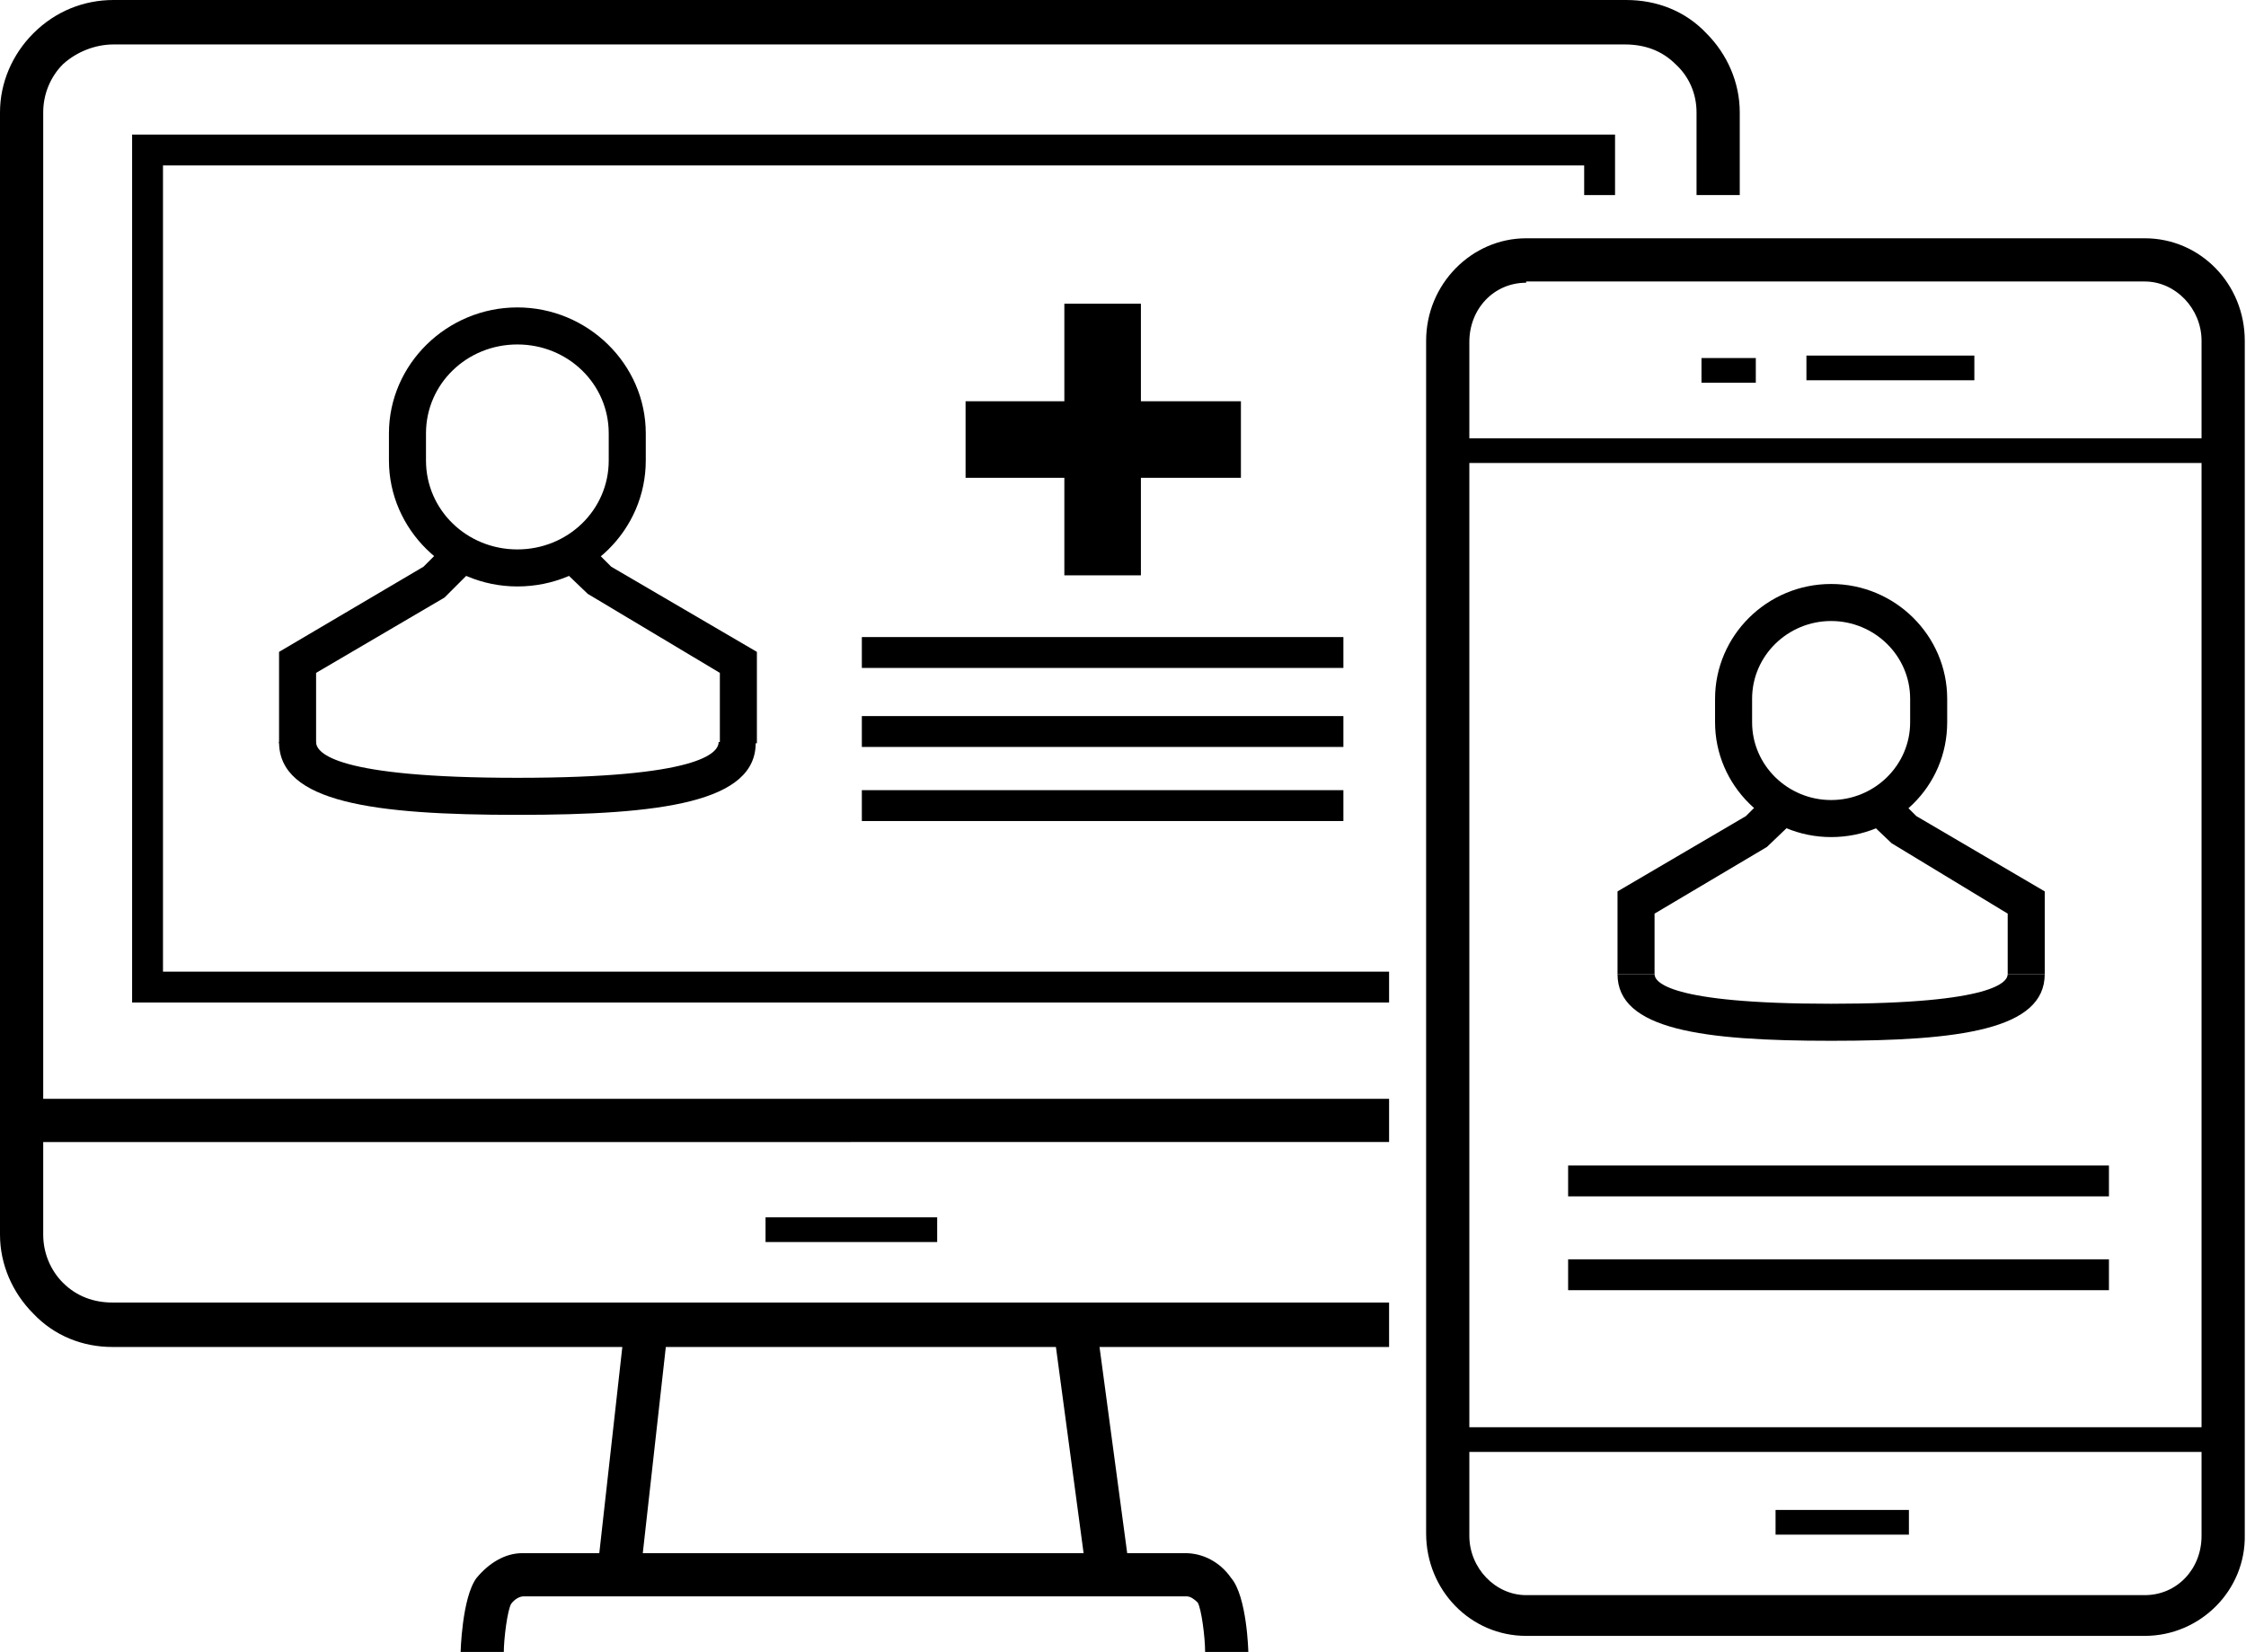 <?xml version="1.0" encoding="utf-8"?>
<!-- Generator: Adobe Illustrator 23.0.2, SVG Export Plug-In . SVG Version: 6.00 Build 0)  -->
<svg version="1.1" id="Layer_1" xmlns="http://www.w3.org/2000/svg" xmlns:xlink="http://www.w3.org/1999/xlink" x="0px" y="0px"
	 viewBox="0 0 181.9 133.8" style="enable-background:new 0 0 181.9 133.8;" xml:space="preserve">
<polygon points="112.5,81.2 10.7,81.2 10.7,10.9 130.8,10.9 130.8,15.8 128.3,15.8 128.3,13.4 13.2,13.4 13.2,78.7 112.5,78.7 "/>
<path d="M112.5,109.1H9.1c-2.4,0-4.7-0.9-6.4-2.7c-1.7-1.7-2.7-4-2.7-6.4v-11h112.5v3.5H3.5v7.5c0,1.5,0.6,2.9,1.6,3.9
	c1.1,1.1,2.5,1.6,4,1.6h103.4V109.1z"/>
<rect x="62" y="98.6" width="13.9" height="2"/>
<path d="M3.5,89.8H0V9.1c0-2.4,1-4.7,2.7-6.4C4.5,0.9,6.8,0,9.2,0h122.5c2.5,0,4.8,0.9,6.5,2.7c1.7,1.7,2.7,4,2.7,6.4l0,6.7l-3.5,0
	l0-6.7c0-1.5-0.6-2.9-1.7-3.9c-1.1-1.1-2.5-1.6-4.1-1.6H9.2c-1.5,0-3,0.6-4.1,1.6C4.1,6.2,3.5,7.6,3.5,9.1V89.8z"/>
<path d="M173.7,132.5h-50.1c-4.5,0-8.1-3.7-8.1-8.3V27.6c0-4.6,3.7-8.3,8.1-8.3h50.1c4.5,0,8.1,3.7,8.1,8.3v96.7
	C181.9,128.8,178.2,132.5,173.7,132.5z M123.6,22.9c-2.6,0-4.6,2.1-4.6,4.8v96.7c0,2.6,2.1,4.8,4.6,4.8h50.1c2.6,0,4.6-2.1,4.6-4.8
	V27.6c0-2.6-2.1-4.8-4.6-4.8H123.6z"/>
<rect x="143.8" y="122.3" width="10.8" height="2"/>
<rect x="137.8" y="29" width="4.4" height="2"/>
<rect x="146.3" y="28.8" width="13.6" height="2"/>
<rect x="117.2" y="35.5" width="62.9" height="2"/>
<rect x="116.9" y="115.6" width="61.9" height="2"/>
<path d="M101.1,133.8h-3.5c0-1.2-0.3-3.5-0.6-4c-0.3-0.3-0.6-0.5-0.9-0.5H42.4c-0.3,0-0.7,0.2-1,0.6c-0.3,0.5-0.6,2.8-0.6,4h-3.5
	c0,0,0.1-4.5,1.3-6.1c1-1.2,2.3-2,3.7-2H96c1.4,0,2.8,0.7,3.7,2C101,129.3,101.1,133.8,101.1,133.8z"/>
<rect x="86.7" y="108.2" transform="matrix(0.991 -0.133 0.133 0.991 -14.867 12.85)" width="3.5" height="18.3"/>
<rect x="42.2" y="115.5" transform="matrix(0.111 -0.994 0.994 0.111 -70.994 155.275)" width="18.1" height="3.5"/>
<path d="M41.9,66c-11.6,0-19.3-1-19.3-5.9h3c0,0.9,1.6,2.9,16.3,2.9s16.3-2,16.3-2.9h3C61.3,65,53.5,66,41.9,66z"/>
<polygon points="61.3,60.2 58.3,60.2 58.3,54.5 47.6,48.1 45.3,45.9 47.4,43.8 49.5,45.9 61.3,52.8 "/>
<polygon points="25.6,60.2 22.6,60.2 22.6,52.8 34.3,45.9 36.4,43.8 38.5,45.9 36,48.4 25.6,54.5 "/>
<path d="M41.9,47.5c-5.7,0-10.4-4.6-10.4-10.2v-2.2c0-5.6,4.7-10.2,10.4-10.2s10.4,4.6,10.4,10.2v2.2C52.3,42.9,47.7,47.5,41.9,47.5
	z M41.9,27.9c-4.1,0-7.4,3.2-7.4,7.2v2.2c0,4,3.3,7.2,7.4,7.2s7.4-3.2,7.4-7.2v-2.2C49.3,31.1,46,27.9,41.9,27.9z"/>
<polygon points="92.4,46.6 86.2,46.6 86.2,38.7 78.2,38.7 78.2,32.5 86.2,32.5 86.2,24.6 92.4,24.6 92.4,32.5 100.5,32.5 
	100.5,38.7 92.4,38.7 "/>
<rect x="69.8" y="51.6" width="39" height="2.5"/>
<rect x="69.8" y="58" width="39" height="2.5"/>
<rect x="69.8" y="64" width="39" height="2.5"/>
<path d="M148.3,84.3c-10.4,0-17.3-0.9-17.3-5.4h3c0,0.6,1,2.4,14.3,2.4s14.3-1.8,14.3-2.4h3C165.6,83.4,158.7,84.3,148.3,84.3z"/>
<polygon points="165.6,78.9 162.6,78.9 162.6,74 153.2,68.3 151.2,66.4 153.3,64.2 155.2,66.1 165.6,72.2 "/>
<polygon points="134,78.9 131,78.9 131,72.2 141.4,66.1 143.3,64.2 145.4,66.4 143.1,68.6 134,74 "/>
<path d="M148.3,67.8c-5.2,0-9.4-4.2-9.4-9.3v-1.9c0-5.1,4.2-9.3,9.4-9.3s9.4,4.2,9.4,9.3v1.9C157.7,63.7,153.5,67.8,148.3,67.8z
	 M148.3,50.3c-3.5,0-6.4,2.8-6.4,6.3v1.9c0,3.5,2.9,6.3,6.4,6.3s6.4-2.8,6.4-6.3v-1.9C154.7,53.1,151.8,50.3,148.3,50.3z"/>
<rect x="127" y="94.4" width="43.8" height="2.5"/>
<rect x="127" y="102" width="43.8" height="2.5"/>
</svg>
